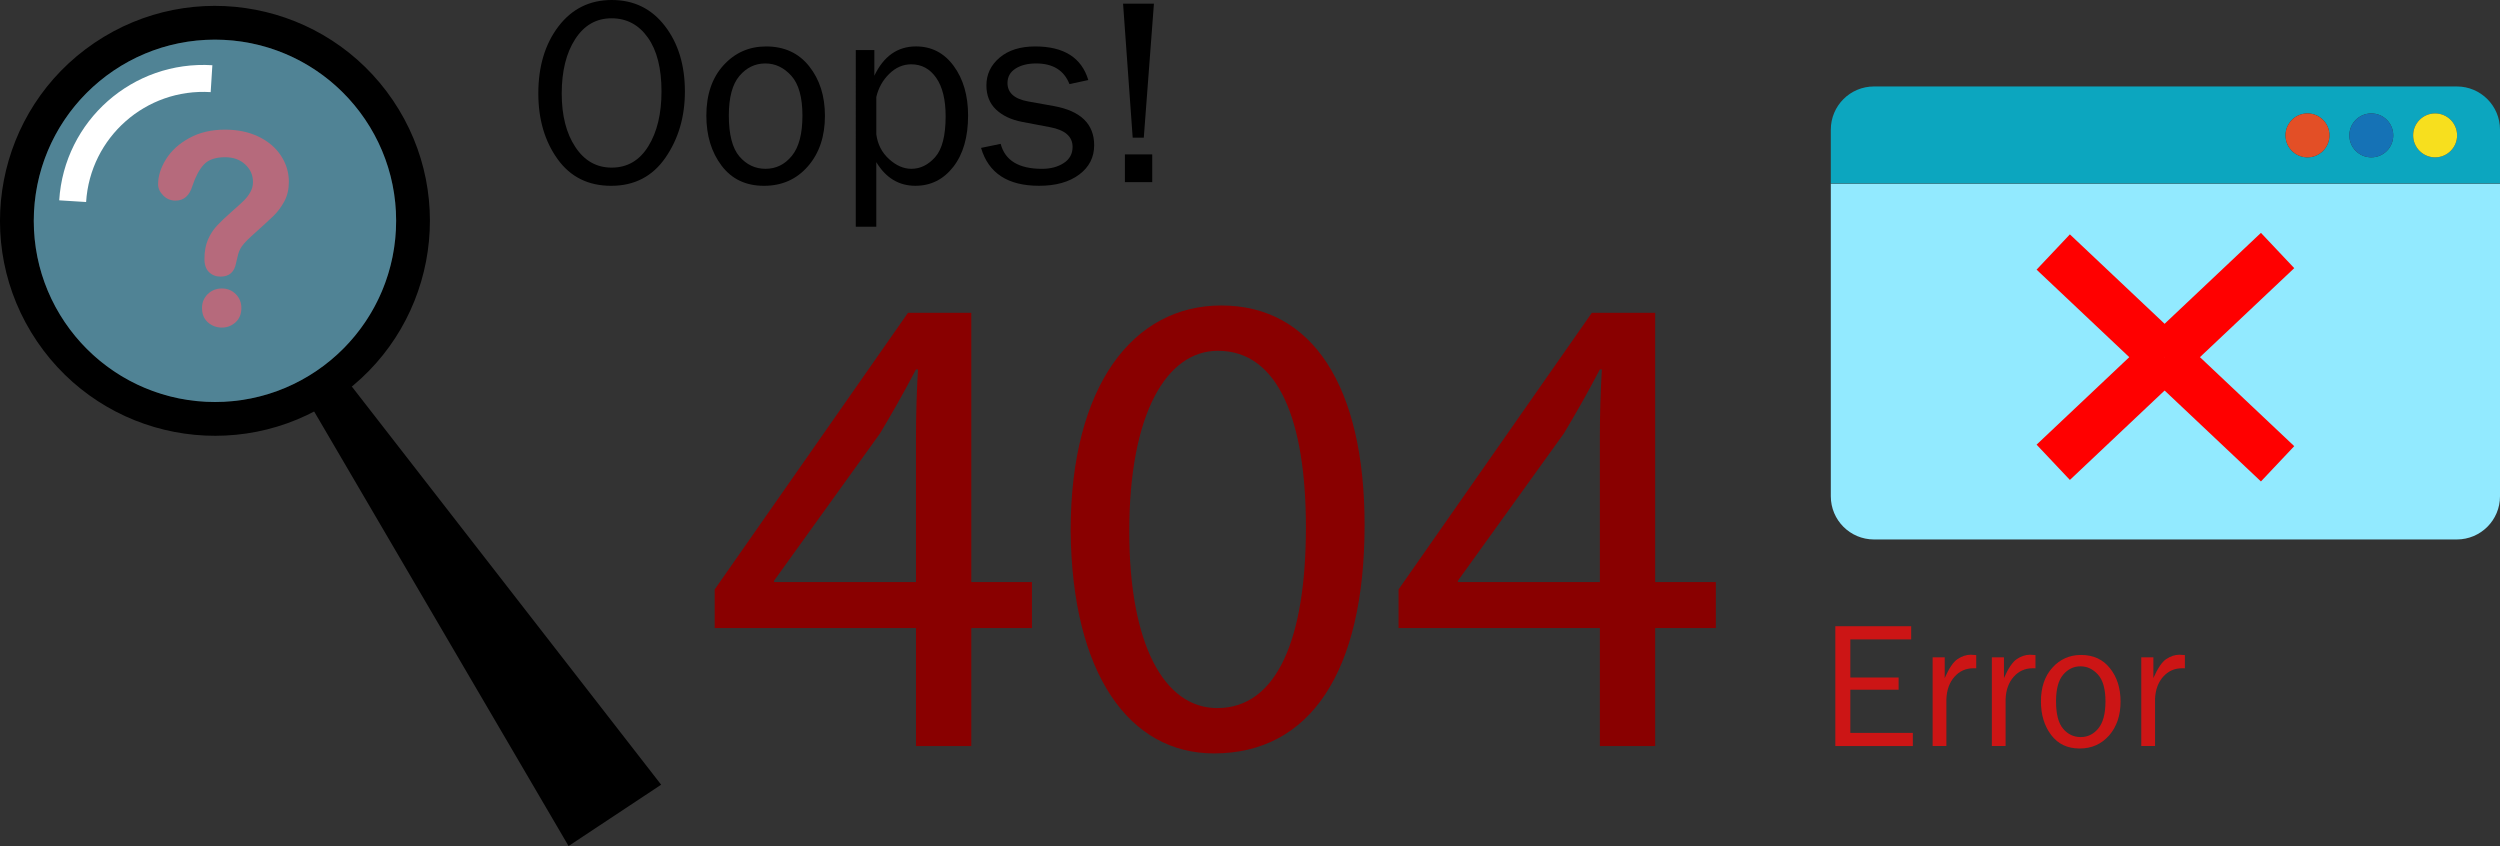 <!-- Generator: Adobe Illustrator 24.0.0, SVG Export Plug-In  -->
<svg version="1.1" xmlns="http://www.w3.org/2000/svg" xmlns:xlink="http://www.w3.org/1999/xlink" x="0px" y="0px"
	 width="927.55px" height="313.89px" viewBox="0 0 927.55 313.89" style="enable-background:new 0 0 927.55 313.89;"
	 xml:space="preserve">
<rect x="0" y="0" width="927.55" height="313.89" fill="#333333" stroke="none"/>
<style type="text/css">
	.st0{fill:#FF0000;}
	.st1{fill:#890000;}
	.st2{fill:#CC1515;}
	.st3{opacity:0.5;fill:#6ED5F9;}
	.st4{fill:none;stroke:#FFFFFF;stroke-width:10;stroke-miterlimit:10;}
	.st5{fill:#92EAFF;}
	.st6{fill:#0CA6BF;}
	.st7{fill:#E34F26;}
	.st8{fill:#1572B6;}
	.st9{fill:#F7DF1E;}
	.st10{fill:none;stroke:#FF0000;stroke-width:18;stroke-miterlimit:10;}
</style>
<defs>
</defs>
<g>
	<path class="st0" d="M58.66,68.37c0-3.07,0.99-6.19,2.96-9.34c1.97-3.15,4.85-5.76,8.64-7.83c3.78-2.07,8.2-3.1,13.24-3.1
		c4.69,0,8.83,0.87,12.42,2.6c3.59,1.73,6.36,4.08,8.32,7.06c1.96,2.98,2.93,6.21,2.93,9.7c0,2.75-0.56,5.16-1.67,7.23
		c-1.12,2.07-2.44,3.86-3.98,5.36c-1.54,1.5-4.29,4.03-8.27,7.59c-1.1,1-1.98,1.88-2.64,2.64c-0.66,0.76-1.16,1.46-1.48,2.09
		c-0.32,0.63-0.57,1.26-0.75,1.89c-0.18,0.63-0.44,1.74-0.8,3.32c-0.61,3.36-2.54,5.05-5.77,5.05c-1.68,0-3.1-0.55-4.24-1.65
		c-1.15-1.1-1.72-2.73-1.72-4.9c0-2.72,0.42-5.07,1.26-7.06c0.84-1.99,1.96-3.74,3.35-5.24c1.39-1.5,3.27-3.29,5.63-5.36
		c2.07-1.81,3.57-3.18,4.49-4.1s1.7-1.95,2.33-3.08c0.63-1.13,0.95-2.36,0.95-3.69c0-2.59-0.96-4.77-2.89-6.55
		c-1.92-1.78-4.41-2.67-7.45-2.67c-3.56,0-6.18,0.9-7.86,2.69c-1.68,1.79-3.1,4.44-4.27,7.93c-1.1,3.66-3.19,5.48-6.26,5.48
		c-1.81,0-3.34-0.64-4.58-1.92C59.28,71.24,58.66,69.86,58.66,68.37z M82.33,121.54c-1.97,0-3.7-0.64-5.17-1.92
		c-1.47-1.28-2.21-3.06-2.21-5.36c0-2.04,0.71-3.75,2.13-5.14c1.42-1.39,3.17-2.09,5.24-2.09c2.04,0,3.75,0.7,5.14,2.09
		c1.39,1.39,2.09,3.1,2.09,5.14c0,2.26-0.73,4.04-2.18,5.34C85.92,120.9,84.24,121.54,82.33,121.54z"/>
</g>
<g>
	<path class="st1" d="M339.85,276.81v-43.78h-74.69v-14.34l71.72-102.64h23.49v99.92h22.51v17.06h-22.51v43.78H339.85z
		 M339.85,215.97V162.3c0-8.41,0.25-16.82,0.74-25.23h-0.74c-4.95,9.4-8.9,16.32-13.35,23.74l-39.32,54.66v0.49H339.85z"/>
	<path class="st1" d="M506.29,194.7c0,54.66-20.28,84.83-55.89,84.83c-31.41,0-52.68-29.43-53.17-82.6
		c0-53.91,23.25-83.59,55.89-83.59C486.99,113.33,506.29,143.5,506.29,194.7z M418.98,197.17c0,41.8,12.86,65.54,32.65,65.54
		c22.26,0,32.89-25.97,32.89-67.02c0-39.57-10.14-65.54-32.65-65.54C432.83,130.15,418.98,153.4,418.98,197.17z"/>
	<path class="st1" d="M593.58,276.81v-43.78h-74.69v-14.34l71.72-102.64h23.49v99.92h22.51v17.06h-22.51v43.78H593.58z
		 M593.58,215.97V162.3c0-8.41,0.25-16.82,0.74-25.23h-0.74c-4.95,9.4-8.9,16.32-13.35,23.74l-39.32,54.66v0.49H593.58z"/>
</g>
<g>
	<path class="st2" d="M709.7,271.91v4.89h-28.76v-44.46h28.14v4.89h-22.57v14.14h17.91v4.53h-17.91v16.02H709.7z"/>
	<path class="st2" d="M722.15,276.79h-5.11v-32.9h4.49v7.69c1.58-3.63,3.18-5.98,4.77-7.05c1.6-1.07,3.23-1.61,4.9-1.61
		c0.52,0,1.19,0.04,2.02,0.13v4.89h-1.04c-2.82,0-5.17,1.05-7.03,3.16c-1.87,2.11-2.87,4.88-3,8.31V276.79z"/>
	<path class="st2" d="M744.13,276.79h-5.11v-32.9h4.49v7.69c1.59-3.63,3.18-5.98,4.77-7.05c1.6-1.07,3.23-1.61,4.9-1.61
		c0.52,0,1.19,0.04,2.02,0.13v4.89h-1.04c-2.82,0-5.17,1.05-7.04,3.16c-1.87,2.11-2.87,4.88-3,8.31V276.79z"/>
	<path class="st2" d="M771.59,277.71c-4.52,0-8.04-1.67-10.57-5.02c-2.53-3.35-3.79-7.5-3.79-12.45c0-5.24,1.42-9.42,4.27-12.55
		c2.84-3.13,6.38-4.69,10.62-4.69c4.54,0,8.12,1.65,10.73,4.94c2.62,3.29,3.92,7.41,3.92,12.34c0,5.13-1.41,9.32-4.23,12.57
		C779.71,276.08,776.06,277.71,771.59,277.71z M771.98,273.47c2.61,0,4.79-1.07,6.55-3.22c1.76-2.15,2.64-5.49,2.64-10.03
		c0-4.56-0.92-7.87-2.77-9.92c-1.85-2.05-4.01-3.08-6.48-3.08c-2.54,0-4.69,1.04-6.45,3.11c-1.76,2.07-2.64,5.36-2.64,9.85
		c0,4.76,0.88,8.16,2.64,10.21C767.22,272.45,769.4,273.47,771.98,273.47z"/>
	<path class="st2" d="M799.57,276.79h-5.11v-32.9h4.49v7.69c1.59-3.63,3.18-5.98,4.77-7.05c1.6-1.07,3.23-1.61,4.9-1.61
		c0.52,0,1.19,0.04,2.02,0.13v4.89h-1.04c-2.82,0-5.17,1.05-7.04,3.16c-1.87,2.11-2.87,4.88-3,8.31V276.79z"/>
</g>
<g>
	<path d="M226.75,68.94c-8.51,0-15.14-3.31-19.89-9.93c-4.75-6.62-7.13-14.73-7.13-24.35c0-10.03,2.49-18.32,7.47-24.86
		C212.18,3.27,218.78,0,226.99,0c8.18,0,14.75,3.21,19.7,9.64c4.95,6.42,7.42,14.52,7.42,24.3c0,9.39-2.4,17.57-7.2,24.54
		C242.11,65.45,235.39,68.94,226.75,68.94z M226.95,62.19c5.79,0,10.32-2.64,13.58-7.91c3.27-5.28,4.9-12.07,4.9-20.39
		c0-8.55-1.69-15.2-5.07-19.96c-3.38-4.76-7.87-7.14-13.46-7.14c-5.66,0-10.16,2.57-13.49,7.72c-3.33,5.15-5,11.88-5,20.2
		c0,8.13,1.68,14.74,5.05,19.83C216.82,59.64,221.32,62.19,226.95,62.19z"/>
	<path d="M283.46,68.94c-6.73,0-11.98-2.49-15.74-7.48c-3.77-4.99-5.65-11.17-5.65-18.55c0-7.8,2.12-14.03,6.36-18.69
		c4.24-4.66,9.51-6.99,15.81-6.99c6.76,0,12.09,2.45,15.98,7.36c3.9,4.9,5.85,11.03,5.85,18.38c0,7.64-2.1,13.88-6.31,18.72
		C295.56,66.52,290.12,68.94,283.46,68.94z M284.04,62.63c3.88,0,7.13-1.6,9.75-4.8c2.62-3.2,3.93-8.18,3.93-14.94
		c0-6.79-1.38-11.72-4.12-14.77c-2.75-3.06-5.97-4.58-9.65-4.58c-3.78,0-6.99,1.54-9.61,4.63c-2.62,3.09-3.93,7.98-3.93,14.67
		c0,7.08,1.31,12.15,3.93,15.21C276.96,61.1,280.2,62.63,284.04,62.63z"/>
	<path d="M325.13,84.12h-7.62V18.58h6.89v9.51c3.46-7.24,8.61-10.87,15.45-10.87c5.78,0,10.45,2.42,14,7.26
		c3.55,4.84,5.33,10.97,5.33,18.38c0,8-1.83,14.34-5.48,19.03c-3.66,4.69-8.34,7.04-14.07,7.04c-6.15,0-10.98-2.93-14.51-8.78V84.12
		z M325.13,36v13.83c0.49,3.71,2.05,6.77,4.71,9.18c2.65,2.42,5.42,3.62,8.3,3.62c3.33,0,6.28-1.46,8.85-4.37
		c2.57-2.91,3.86-7.94,3.86-15.09c0-6.18-1.16-10.94-3.49-14.29c-2.33-3.35-5.42-5.02-9.27-5.02c-3.04,0-5.77,1.18-8.17,3.54
		C327.5,29.77,325.91,32.63,325.13,36z"/>
	<path d="M363.99,54.87l7.28-1.5c1.62,6.18,6.73,9.27,15.33,9.27c3.17,0,5.85-0.71,8.05-2.13c2.2-1.42,3.3-3.42,3.3-6.01
		c0-3.84-2.8-6.28-8.4-7.32l-10.33-1.96c-4.04-0.78-7.26-2.3-9.65-4.56c-2.39-2.26-3.59-5.26-3.59-8.97c0-4.11,1.63-7.54,4.9-10.31
		c3.27-2.77,7.66-4.15,13.2-4.15c10.64,0,17.21,4.16,19.7,12.47l-6.99,1.5c-2.01-5.11-6.13-7.66-12.37-7.66
		c-3.1,0-5.65,0.64-7.64,1.91c-1.99,1.28-2.98,3.06-2.98,5.35c0,3.62,2.54,5.9,7.62,6.83l9.55,1.71
		c9.99,1.81,14.99,6.66,14.99,14.53c0,4.5-1.86,8.14-5.58,10.91c-3.72,2.77-8.67,4.15-14.84,4.15
		C373.92,68.94,366.74,64.25,363.99,54.87z"/>
	<path d="M424.37,51.08h-4.12l-3.57-49.72h11.45L424.37,51.08z M427.5,67.58h-10.14V57.29h10.14V67.58z"/>
</g>
<path d="M35.03,15.91c-36.47,24.7-46,74.28-21.3,110.75s74.28,46,110.75,21.3s46-74.28,21.3-110.75S71.5-8.79,35.03,15.91z
	 M117.45,137.58c-30.74,20.82-72.53,12.78-93.35-17.96S11.32,47.1,42.06,26.28s72.53-12.78,93.35,17.96S148.19,116.76,117.45,137.58
	z"/>
<polygon points="245.3,291.14 210.95,313.89 115.43,150.75 129.06,141.52 "/>
<circle class="st3" cx="79.75" cy="81.93" r="67.22"/>
<path class="st4" d="M26.96,74.64c1.68-26.78,24.74-47.13,51.52-45.45"/>
<g>
	<path class="st5" d="M679.27,184.14c0,8.84,7.17,16.01,16.01,16.01h216.26c8.84,0,16.01-7.17,16.01-16.01v-116H679.27V184.14z"/>
	<path class="st6" d="M911.54,32.08H695.28c-8.84,0-16.01,7.17-16.01,16.01v19.96h248.28V48.09
		C927.55,39.25,920.38,32.08,911.54,32.08z M856.12,58.38c-4.5,0-8.15-3.65-8.15-8.15c0-4.5,3.65-8.15,8.15-8.15
		s8.15,3.65,8.15,8.15C864.27,54.73,860.62,58.38,856.12,58.38z M879.8,58.38c-4.5,0-8.15-3.65-8.15-8.15c0-4.5,3.65-8.15,8.15-8.15
		c4.5,0,8.15,3.65,8.15,8.15C887.95,54.73,884.3,58.38,879.8,58.38z M903.48,58.38c-4.5,0-8.15-3.65-8.15-8.15
		c0-4.5,3.65-8.15,8.15-8.15c4.5,0,8.15,3.65,8.15,8.15C911.63,54.73,907.98,58.38,903.48,58.38z"/>
	<circle class="st7" cx="856.12" cy="50.23" r="8.15"/>
	<circle class="st8" cx="879.8" cy="50.23" r="8.15"/>
	<circle class="st9" cx="903.48" cy="50.23" r="8.15"/>
</g>
<g>
	<line class="st10" x1="845.03" y1="92.94" x2="803.11" y2="132.51"/>
	<line class="st10" x1="761.79" y1="171.52" x2="803.11" y2="132.51"/>
	<line class="st10" x1="803.11" y1="132.51" x2="845.03" y2="172.08"/>
	<line class="st10" x1="803.11" y1="132.51" x2="761.79" y2="93.5"/>
</g>
</svg>